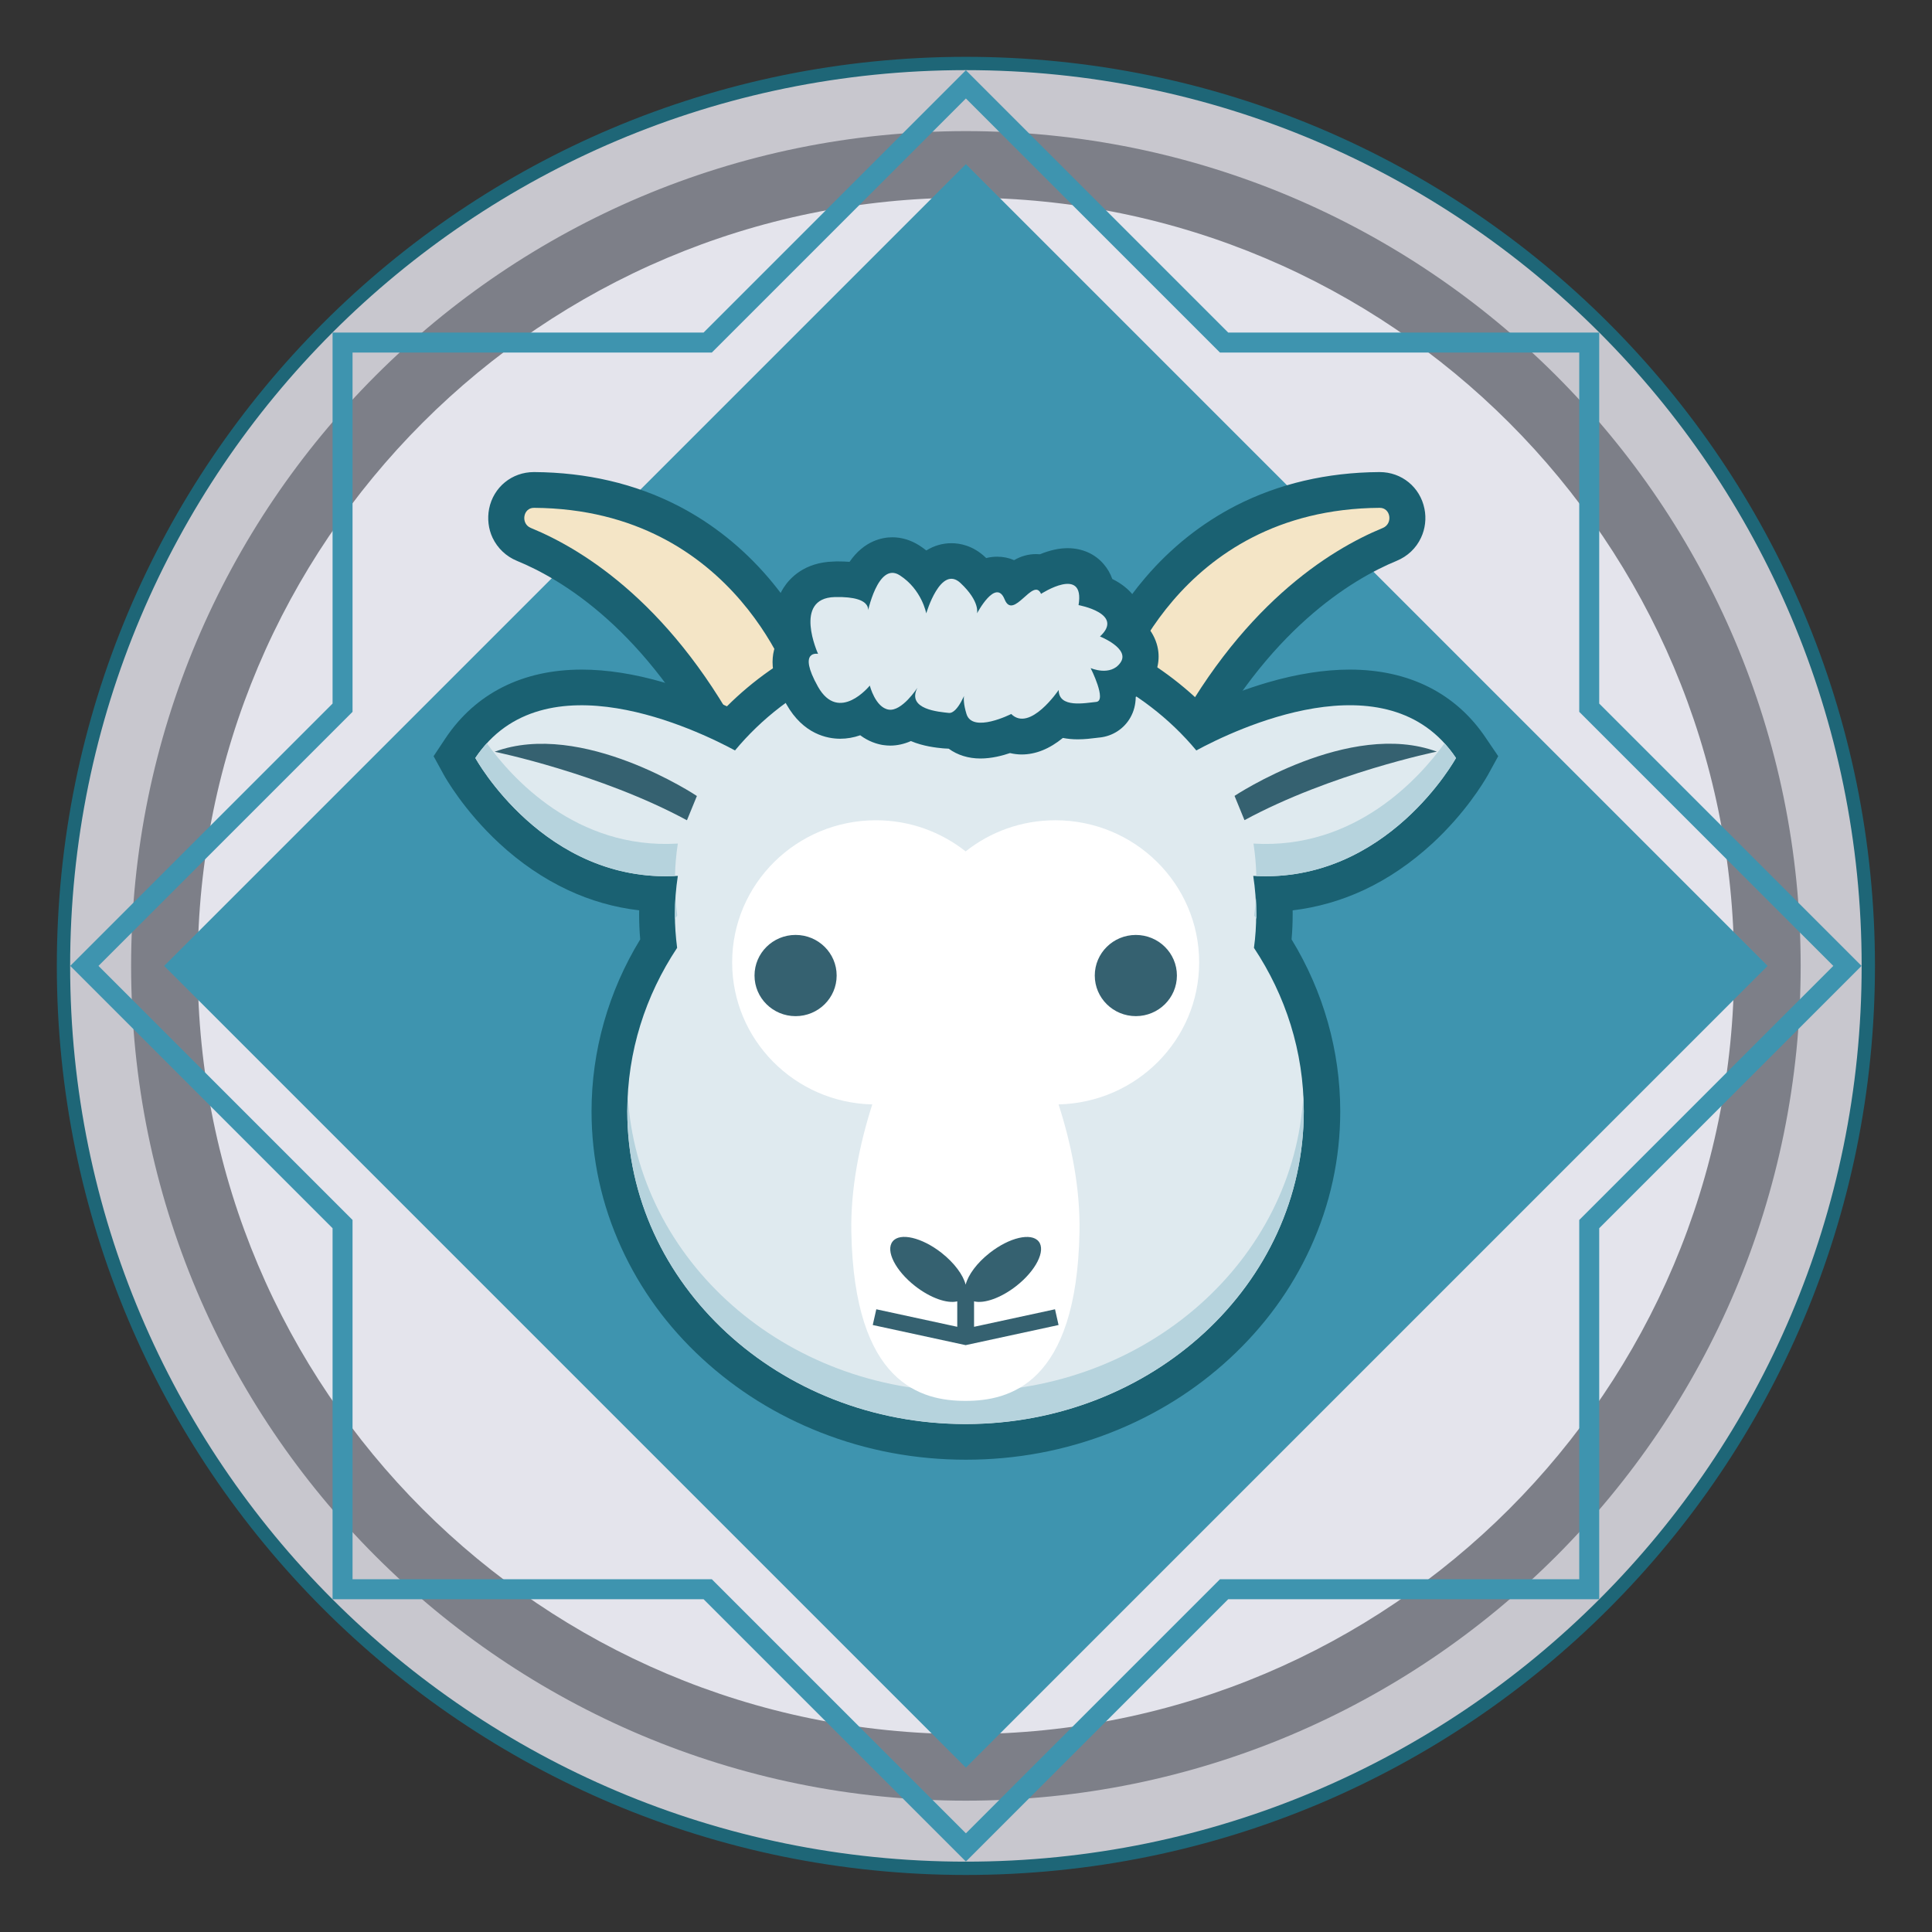 <?xml version="1.0" standalone="no"?><!DOCTYPE svg PUBLIC "-//W3C//DTD SVG 1.1//EN" "http://www.w3.org/Graphics/SVG/1.1/DTD/svg11.dtd"><svg height="2903" node-id="1" sillyvg="true" template-height="2903" template-width="2903" version="1.1" viewBox="0 0 2903 2903" width="2903" xmlns="http://www.w3.org/2000/svg" xmlns:xlink="http://www.w3.org/1999/xlink"><rect x="0" y="0" width="2903" height="2903" fill="#333333" stroke="none"/><defs node-id="31"></defs><g node-id="99"><path d="M 1451.34 2807.30 C 1268.29 2807.30 1090.71 2771.44 923.54 2700.73 C 843.19 2666.75 765.69 2624.69 693.20 2575.71 C 621.41 2527.21 553.89 2471.50 492.53 2410.15 C 431.18 2348.79 375.47 2281.27 326.96 2209.47 C 277.99 2136.99 235.93 2059.49 201.94 1979.14 C 131.24 1811.97 95.38 1634.39 95.38 1451.34 C 95.38 1268.29 131.24 1090.71 201.94 923.54 C 235.93 843.19 277.99 765.69 326.96 693.20 C 375.47 621.40 431.18 553.89 492.53 492.53 C 553.89 431.17 621.41 375.47 693.20 326.96 C 765.69 277.99 843.19 235.93 923.54 201.94 C 1090.71 131.23 1268.29 95.38 1451.34 95.38 C 1634.39 95.38 1811.97 131.23 1979.14 201.94 C 2059.49 235.93 2136.99 277.99 2209.48 326.96 C 2281.28 375.47 2348.79 431.18 2410.15 492.53 C 2471.50 553.89 2527.21 621.40 2575.72 693.20 C 2624.69 765.69 2666.75 843.19 2700.74 923.54 C 2771.45 1090.71 2807.30 1268.29 2807.30 1451.34 C 2807.30 1634.39 2771.45 1811.97 2700.74 1979.14 C 2666.75 2059.49 2624.69 2136.99 2575.72 2209.47 C 2527.21 2281.27 2471.50 2348.79 2410.15 2410.15 C 2348.79 2471.50 2281.28 2527.21 2209.48 2575.71 C 2136.99 2624.69 2059.49 2666.75 1979.14 2700.74 C 1811.97 2771.44 1634.39 2807.30 1451.34 2807.30 Z" fill="#c8c7ce" fill-rule="nonzero" group-id="1" node-id="35" stroke="none" target-height="2711.916" target-width="2711.916" target-x="95.382" target-y="95.381"></path><path d="M 1451.34 105.38 C 2194.69 105.38 2797.30 707.99 2797.30 1451.34 C 2797.30 2194.69 2194.69 2797.30 1451.34 2797.30 C 707.99 2797.30 105.38 2194.69 105.38 1451.34 C 105.38 707.99 707.99 105.38 1451.34 105.38 M 1451.34 85.38 C 1358.67 85.38 1266.06 94.72 1176.07 113.13 C 1088.36 131.08 1002.09 157.86 919.64 192.74 C 838.70 226.97 760.63 269.35 687.61 318.68 C 615.28 367.54 547.27 423.65 485.46 485.46 C 423.65 547.27 367.54 615.28 318.68 687.61 C 269.35 760.63 226.97 838.70 192.74 919.64 C 157.87 1002.08 131.08 1088.36 113.13 1176.07 C 94.72 1266.06 85.38 1358.67 85.38 1451.34 C 85.38 1544.01 94.72 1636.62 113.13 1726.61 C 131.08 1814.32 157.86 1900.60 192.74 1983.04 C 226.97 2063.98 269.35 2142.05 318.68 2215.07 C 367.54 2287.40 423.66 2355.41 485.46 2417.22 C 547.27 2479.03 615.28 2535.14 687.61 2584.00 C 760.63 2633.34 838.70 2675.71 919.64 2709.95 C 1002.09 2744.82 1088.36 2771.60 1176.07 2789.55 C 1266.06 2807.96 1358.67 2817.30 1451.34 2817.30 C 1544.01 2817.30 1636.62 2807.96 1726.61 2789.55 C 1814.32 2771.60 1900.60 2744.82 1983.04 2709.95 C 2063.98 2675.71 2142.05 2633.34 2215.07 2584.00 C 2287.40 2535.14 2355.41 2479.03 2417.22 2417.22 C 2479.03 2355.41 2535.14 2287.40 2584.00 2215.07 C 2633.34 2142.05 2675.71 2063.98 2709.95 1983.04 C 2744.82 1900.60 2771.60 1814.32 2789.55 1726.61 C 2807.96 1636.62 2817.30 1544.01 2817.30 1451.34 C 2817.30 1358.67 2807.96 1266.06 2789.55 1176.07 C 2771.60 1088.36 2744.82 1002.09 2709.95 919.64 C 2675.71 838.70 2633.34 760.63 2584.00 687.61 C 2535.14 615.28 2479.03 547.27 2417.22 485.46 C 2355.41 423.65 2287.40 367.54 2215.07 318.68 C 2142.05 269.34 2063.98 226.97 1983.04 192.74 C 1900.60 157.86 1814.32 131.08 1726.61 113.13 C 1636.62 94.72 1544.00 85.38 1451.34 85.38 L 1451.34 85.38 Z" fill="#1e6677" fill-rule="nonzero" group-id="1" node-id="37" stroke="none" target-height="2731.915" target-width="2731.916" target-x="85.383" target-y="85.383"></path></g><g node-id="100"><path d="M 1451.34 2655.67 C 1288.78 2655.67 1131.05 2623.82 982.54 2561.01 C 911.17 2530.82 842.34 2493.46 777.95 2449.96 C 714.19 2406.89 654.24 2357.42 599.75 2302.93 C 545.26 2248.45 495.80 2188.49 452.72 2124.73 C 409.22 2060.34 371.86 1991.51 341.67 1920.14 C 278.86 1771.63 247.01 1613.90 247.01 1451.34 C 247.01 1288.78 278.86 1131.06 341.67 982.55 C 371.86 911.17 409.22 842.34 452.72 777.95 C 495.80 714.19 545.26 654.24 599.75 599.75 C 654.24 545.26 714.19 495.80 777.95 452.72 C 842.34 409.22 911.17 371.86 982.54 341.67 C 1131.05 278.86 1288.78 247.01 1451.34 247.01 C 1613.90 247.01 1771.63 278.86 1920.14 341.67 C 1991.51 371.86 2060.34 409.22 2124.73 452.72 C 2188.49 495.80 2248.45 545.26 2302.93 599.75 C 2357.42 654.24 2406.89 714.19 2449.96 777.95 C 2493.46 842.34 2530.82 911.17 2561.01 982.55 C 2623.82 1131.06 2655.67 1288.78 2655.67 1451.34 C 2655.67 1613.90 2623.82 1771.63 2561.01 1920.14 C 2530.82 1991.51 2493.46 2060.34 2449.96 2124.73 C 2406.89 2188.49 2357.42 2248.45 2302.93 2302.93 C 2248.45 2357.42 2188.49 2406.89 2124.73 2449.96 C 2060.34 2493.46 1991.51 2530.82 1920.14 2561.01 C 1771.63 2623.82 1613.90 2655.67 1451.34 2655.67 Z" fill="#e4e4ec" fill-rule="nonzero" group-id="2" node-id="42" stroke="none" target-height="2408.662" target-width="2408.66" target-x="247.01" target-y="247.009"></path><path d="M 1451.34 297.01 C 2088.86 297.01 2605.67 813.82 2605.67 1451.34 C 2605.67 2088.86 2088.86 2605.67 1451.34 2605.67 C 813.82 2605.67 297.01 2088.86 297.01 1451.34 C 297.01 813.82 813.82 297.01 1451.34 297.01 M 1451.34 197.01 C 1366.30 197.01 1281.28 205.58 1198.65 222.49 C 1118.07 238.98 1038.81 263.58 963.07 295.62 C 888.72 327.07 817.02 365.98 749.96 411.29 C 683.57 456.14 621.13 507.66 564.39 564.39 C 507.66 621.13 456.15 683.57 411.29 749.96 C 365.98 817.02 327.07 888.72 295.62 963.07 C 263.59 1038.81 238.98 1118.07 222.49 1198.66 C 205.58 1281.29 197.01 1366.30 197.01 1451.34 C 197.01 1536.38 205.58 1621.40 222.49 1704.03 C 238.98 1784.61 263.59 1863.87 295.62 1939.62 C 327.07 2013.96 365.98 2085.66 411.29 2152.72 C 456.15 2219.12 507.66 2281.55 564.39 2338.29 C 621.13 2395.02 683.57 2446.53 749.96 2491.39 C 817.02 2536.70 888.72 2575.61 963.07 2607.06 C 1038.81 2639.09 1118.07 2663.70 1198.65 2680.19 C 1281.29 2697.10 1366.30 2705.67 1451.34 2705.67 C 1536.38 2705.67 1621.40 2697.10 1704.03 2680.19 C 1784.61 2663.70 1863.87 2639.09 1939.62 2607.06 C 2013.96 2575.61 2085.66 2536.70 2152.72 2491.39 C 2219.12 2446.53 2281.55 2395.02 2338.29 2338.29 C 2395.02 2281.55 2446.53 2219.12 2491.39 2152.72 C 2536.70 2085.66 2575.61 2013.96 2607.06 1939.62 C 2639.09 1863.87 2663.70 1784.61 2680.19 1704.03 C 2697.10 1621.40 2705.67 1536.38 2705.67 1451.34 C 2705.67 1366.30 2697.10 1281.29 2680.19 1198.66 C 2663.70 1118.08 2639.09 1038.81 2607.06 963.07 C 2575.61 888.72 2536.70 817.02 2491.39 749.96 C 2446.53 683.57 2395.02 621.13 2338.29 564.40 C 2281.55 507.66 2219.12 456.15 2152.72 411.29 C 2085.66 365.98 2013.96 327.07 1939.62 295.62 C 1863.87 263.59 1784.61 238.98 1704.03 222.49 C 1621.40 205.58 1536.38 197.01 1451.34 197.01 L 1451.34 197.01 Z" fill="#7d7f88" fill-rule="nonzero" group-id="2" node-id="44" stroke="none" target-height="2508.661" target-width="2508.658" target-x="197.011" target-y="197.009"></path></g><g node-id="101"><path d="M 246.61 1451.34 L 1451.32 246.63 L 2656.03 1451.34 L 1451.32 2656.05 Z" fill="#3e94af" fill-rule="nonzero" group-id="3" node-id="49" stroke="none" target-height="2409.426" target-width="2409.426" target-x="246.607" target-y="246.627"></path></g><g node-id="102"><g node-id="106"><path d="M 1451.34 2797.13 L 1057.17 2402.96 L 499.72 2402.96 L 499.72 1845.52 L 105.55 1451.34 L 499.72 1057.17 L 499.72 499.72 L 1057.17 499.72 L 1451.34 105.55 L 1845.52 499.72 L 2402.96 499.72 L 2402.96 1057.16 L 2797.13 1451.34 L 2402.96 1845.51 L 2402.96 2402.96 L 1845.51 2402.96 L 1451.34 2797.13 Z M 529.72 2372.96 L 1069.59 2372.96 L 1451.34 2754.71 L 1833.09 2372.96 L 2372.96 2372.96 L 2372.96 1833.09 L 2754.71 1451.34 L 2372.96 1069.59 L 2372.96 529.72 L 1833.09 529.72 L 1451.34 147.97 L 1069.60 529.72 L 529.72 529.72 L 529.72 1069.59 L 147.97 1451.34 L 529.72 1833.09 L 529.72 2372.96 Z" fill="#3e94af" fill-rule="nonzero" group-id="4,8" node-id="56" stroke="none" target-height="2691.588" target-width="2691.588" target-x="105.546" target-y="105.546"></path></g></g><g node-id="103"><path d="M 1076.39 1145.99 C 973.35 944.34 845.00 867.98 777.67 840.41 C 762.13 834.01 749.60 822.14 742.39 806.99 C 736.37 794.21 734.60 779.26 737.40 764.89 C 743.68 733.64 770.36 711.83 802.27 711.83 L 802.80 711.83 C 881.28 712.37 953.39 729.21 1017.16 761.90 C 1068.27 788.17 1113.87 824.45 1152.71 869.73 C 1186.71 909.48 1209.06 949.18 1221.84 975.49 C 1235.62 1003.89 1241.87 1023.92 1242.50 1026.48 L 1250.52 1052.97 L 1232.37 1074.10 L 1161.77 1156.09 L 1111.52 1214.57 L 1076.39 1145.99 Z M 1713.34 1155.91 L 1642.75 1073.93 L 1624.60 1052.79 L 1632.64 1026.23 L 1632.80 1025.75 C 1637.20 1012.12 1662.23 940.52 1722.76 869.73 C 1761.32 824.59 1806.93 788.31 1858.31 761.90 C 1922.25 729.21 1994.31 712.37 2072.48 711.83 L 2073.03 711.83 C 2104.94 711.83 2131.61 733.64 2137.90 764.88 C 2140.82 778.98 2139.05 793.94 2132.90 806.98 C 2125.93 822.04 2113.40 833.92 2097.63 840.41 C 2030.26 868.17 1901.82 944.77 1798.55 1145.82 L 1763.61 1214.40 L 1713.34 1155.91 Z" fill="#1a6172" fill-rule="nonzero" group-id="5" node-id="62" stroke="none" target-height="502.734" target-width="1406.228" target-x="734.597" target-y="711.831"></path><path d="M 2073.03 714.33 C 2103.79 714.33 2129.40 735.32 2135.45 765.37 C 2138.29 779.06 2136.51 793.47 2130.64 805.91 C 2123.89 820.50 2111.79 831.88 2096.68 838.10 C 2028.92 866.02 1900.00 942.84 1796.33 1144.68 L 1763.07 1209.94 L 1715.24 1154.28 L 1644.64 1072.30 L 1627.39 1052.20 L 1635.04 1026.95 C 1636.10 1023.75 1659.58 947.46 1724.66 871.35 C 1763.25 826.18 1808.60 790.26 1859.45 764.12 C 1922.76 731.76 1994.43 714.87 2072.49 714.33 L 2073.03 714.33 M 802.80 714.33 C 880.87 714.87 952.53 731.58 1016.02 764.12 C 1066.88 790.26 1112.22 826.36 1150.81 871.35 C 1215.90 947.46 1239.37 1023.93 1240.08 1027.13 L 1247.73 1052.38 L 1230.48 1072.48 L 1159.88 1154.46 L 1112.05 1210.12 L 1078.61 1144.85 C 975.29 942.66 846.37 865.84 778.62 838.10 C 763.50 831.88 751.59 820.50 744.65 805.91 C 738.78 793.47 737.18 779.06 739.85 765.37 C 745.90 735.31 771.68 714.33 802.27 714.33 L 802.80 714.33 M 2073.03 709.33 L 2072.49 709.33 C 1993.90 709.87 1921.47 726.81 1857.18 759.67 C 1805.50 786.24 1759.64 822.72 1720.86 868.11 C 1660.02 939.25 1634.85 1011.27 1630.42 1024.98 L 1630.30 1025.37 L 1630.27 1025.44 L 1630.25 1025.50 L 1622.61 1050.76 L 1621.81 1053.38 L 1623.60 1055.46 L 1640.85 1075.56 L 1711.45 1157.54 L 1759.28 1213.20 L 1764.14 1218.85 L 1767.53 1212.21 L 1800.78 1146.94 C 1903.68 946.62 2031.53 870.35 2098.58 842.72 C 2114.93 835.99 2127.93 823.66 2135.18 808.01 C 2141.55 794.51 2143.38 779.00 2140.34 764.35 C 2133.82 731.97 2106.14 709.33 2073.03 709.33 L 2073.03 709.33 Z M 802.82 709.33 L 802.80 709.33 L 802.27 709.33 C 769.15 709.33 741.47 731.97 734.95 764.38 C 732.04 779.31 733.88 794.80 740.13 808.05 C 747.61 823.78 760.60 836.09 776.71 842.72 C 843.74 870.16 971.49 946.20 1074.16 1147.13 L 1107.60 1212.40 L 1110.99 1219.02 L 1115.84 1213.38 L 1163.67 1157.71 L 1234.27 1075.74 L 1251.52 1055.64 L 1253.31 1053.56 L 1252.51 1050.93 L 1244.90 1025.79 C 1244.09 1022.66 1237.75 1002.54 1224.09 974.40 C 1211.25 947.96 1188.78 908.06 1154.61 868.10 C 1115.56 822.57 1069.70 786.09 1018.30 759.67 C 954.18 726.81 881.69 709.87 802.84 709.33 L 802.82 709.33 L 802.82 709.33 Z" fill="#1a6172" fill-rule="nonzero" group-id="5" node-id="64" stroke="none" target-height="509.688" target-width="1411.342" target-x="732.042" target-y="709.331"></path></g><path d="M 2073.03 763.06 C 1765.21 765.19 1682.16 1041.00 1682.16 1041.00 L 1752.76 1122.98 C 1861.23 910.83 1997.45 826.36 2077.83 793.29 C 2093.30 786.89 2089.74 762.88 2073.03 763.06 Z M 802.45 763.06 C 785.73 762.88 782.17 787.06 797.64 793.29 C 877.85 826.18 1014.06 910.83 1122.71 1122.98 L 1193.31 1041.00 C 1193.31 1041.00 1110.27 765.19 802.45 763.06 Z" fill="#f4e5c6" fill-rule="nonzero" node-id="67" stroke="none" target-height="360.102" target-width="1311.125" target-x="782.174" target-y="762.879"></path><path d="M 1451.34 2190.85 C 1376.07 2190.85 1303.13 2177.21 1234.54 2150.31 C 1167.98 2124.25 1108.12 2086.93 1056.64 2039.39 C 1004.98 1991.82 964.34 1936.09 935.86 1873.74 C 906.32 1809.13 891.35 1740.52 891.35 1669.80 C 891.35 1579.33 916.66 1490.22 964.55 1412.07 C 963.41 1399.93 962.84 1386.97 962.84 1373.54 C 962.84 1371.82 962.88 1370.08 962.93 1368.41 C 962.95 1367.49 962.97 1366.57 962.99 1365.65 C 925.27 1361.50 888.74 1351.22 854.38 1335.08 C 817.88 1318.00 783.32 1294.46 751.67 1265.12 C 697.22 1214.68 669.39 1163.69 669.15 1163.22 L 654.42 1136.37 L 671.44 1110.75 C 716.10 1043.94 786.18 1008.63 874.11 1008.63 C 956.01 1008.63 1037.97 1038.72 1092.84 1064.31 C 1132.62 1024.31 1181.04 990.40 1232.98 966.18 C 1301.00 934.40 1374.41 918.29 1451.16 918.29 C 1527.92 918.29 1601.33 934.40 1669.35 966.18 C 1721.29 990.40 1769.71 1024.31 1809.49 1064.31 C 1864.36 1038.72 1946.32 1008.63 2028.22 1008.63 C 2116.27 1008.63 2186.35 1043.94 2230.89 1110.75 L 2248.27 1136.36 L 2233.49 1163.31 L 2233.27 1163.69 C 2226.11 1176.24 2199.04 1220.64 2151.02 1265.12 C 2118.97 1294.65 2084.41 1318.18 2048.30 1335.08 C 2013.49 1351.26 1976.98 1361.54 1939.76 1365.64 C 1939.85 1368.30 1939.85 1370.96 1939.85 1373.54 C 1939.85 1386.97 1939.27 1399.92 1938.14 1412.07 C 1986.03 1490.22 2011.34 1579.33 2011.34 1669.80 C 2011.34 1740.52 1996.36 1809.13 1966.83 1873.74 C 1938.47 1935.81 1897.83 1991.54 1846.04 2039.39 C 1794.56 2086.93 1734.70 2124.25 1668.14 2150.31 C 1599.55 2177.21 1526.61 2190.85 1451.34 2190.85 Z" fill="#1a6172" fill-rule="nonzero" group-id="6" node-id="71" stroke="none" target-height="1272.557" target-width="1593.854" target-x="654.419" target-y="918.291"></path><path d="M 1451.16 920.79 C 1527.45 920.79 1600.54 936.79 1668.29 968.45 C 1720.93 992.99 1768.94 1026.78 1808.95 1067.32 C 1860.88 1042.96 1944.81 1011.13 2028.21 1011.13 C 2115.35 1011.13 2184.70 1045.98 2228.80 1112.13 L 2245.34 1136.49 L 2231.29 1162.10 C 2230.05 1164.24 2202.49 1214.03 2149.31 1263.29 C 2117.66 1292.45 2083.34 1315.92 2047.24 1332.82 C 2012.03 1349.18 1975.05 1359.49 1937.17 1363.40 C 1937.34 1366.78 1937.34 1370.16 1937.34 1373.54 C 1937.34 1386.52 1936.81 1399.68 1935.57 1412.66 C 1983.58 1490.73 2008.83 1579.29 2008.83 1669.80 C 2008.83 1740.04 1993.89 1808.51 1964.55 1872.70 C 1936.28 1934.59 1895.73 1990.07 1844.34 2037.55 C 1793.13 2084.85 1733.55 2122.02 1667.23 2147.98 C 1598.76 2174.83 1526.21 2188.35 1451.34 2188.35 C 1376.48 2188.35 1303.92 2174.83 1235.46 2147.98 C 1169.13 2122.02 1109.56 2084.85 1058.34 2037.55 C 1006.77 1990.07 966.40 1934.59 938.13 1872.70 C 908.79 1808.51 893.85 1740.22 893.85 1669.80 C 893.85 1579.29 919.10 1490.73 967.12 1412.66 C 965.87 1399.68 965.34 1386.52 965.34 1373.54 C 965.34 1370.16 965.52 1366.78 965.52 1363.40 C 927.64 1359.49 890.65 1349.36 855.44 1332.82 C 819.34 1315.92 785.02 1292.63 753.37 1263.29 C 700.20 1214.03 672.46 1164.24 671.39 1162.10 L 657.34 1136.49 L 673.52 1112.13 C 717.62 1046.16 786.98 1011.13 874.11 1011.13 C 957.51 1011.13 1041.45 1042.96 1093.38 1067.32 C 1133.39 1026.78 1181.40 992.99 1234.04 968.45 C 1301.79 936.79 1374.87 920.79 1451.16 920.79 M 1451.16 915.79 C 1374.04 915.79 1300.27 931.98 1231.92 963.92 C 1205.48 976.24 1179.97 991.01 1156.09 1007.79 C 1133.23 1023.87 1111.78 1041.86 1092.30 1061.31 C 1060.36 1046.50 1028.30 1034.39 996.94 1025.29 C 953.15 1012.57 911.83 1006.13 874.11 1006.13 C 785.31 1006.13 714.51 1041.82 669.36 1109.36 L 653.17 1133.73 L 651.50 1136.25 L 652.96 1138.90 L 667.00 1164.51 L 667.01 1164.51 C 668.80 1167.80 696.81 1217.70 749.97 1266.95 C 781.81 1296.47 816.58 1320.15 853.32 1337.35 C 887.24 1353.28 923.26 1363.54 960.44 1367.88 C 960.44 1368.03 960.43 1368.18 960.43 1368.34 C 960.38 1370.03 960.34 1371.78 960.34 1373.54 C 960.34 1386.74 960.89 1399.49 961.98 1411.47 C 914.13 1489.85 888.85 1579.14 888.85 1669.80 C 888.85 1740.88 903.90 1809.84 933.58 1874.78 C 962.21 1937.43 1003.04 1993.43 1054.95 2041.23 C 1106.66 2088.98 1166.78 2126.47 1233.63 2152.64 C 1302.51 2179.65 1375.76 2193.35 1451.34 2193.35 C 1526.92 2193.35 1600.17 2179.65 1669.05 2152.64 C 1735.90 2126.47 1796.02 2088.98 1847.73 2041.22 C 1899.77 1993.14 1940.61 1937.14 1969.10 1874.78 C 1998.78 1809.84 2013.83 1740.88 2013.83 1669.80 C 2013.83 1579.14 1988.55 1489.85 1940.70 1411.47 C 1941.79 1399.49 1942.35 1386.74 1942.35 1373.54 C 1942.35 1371.68 1942.35 1369.78 1942.32 1367.87 C 1979.02 1363.57 2015.00 1353.31 2049.35 1337.35 C 2085.70 1320.34 2120.47 1296.66 2152.70 1266.96 C 2200.99 1222.23 2228.24 1177.56 2235.44 1164.93 L 2235.61 1164.62 L 2235.65 1164.56 L 2235.68 1164.51 L 2249.73 1138.90 L 2251.20 1136.22 L 2249.48 1133.68 L 2232.94 1109.32 C 2187.94 1041.82 2117.14 1006.13 2028.22 1006.13 C 1990.50 1006.13 1949.18 1012.57 1905.39 1025.29 C 1874.03 1034.39 1841.97 1046.50 1810.02 1061.30 C 1790.55 1041.86 1769.10 1023.87 1746.23 1007.79 C 1722.36 991.00 1696.85 976.24 1670.40 963.92 C 1602.05 931.98 1528.29 915.79 1451.16 915.79 L 1451.16 915.79 Z" fill="#1a6172" fill-rule="nonzero" group-id="6" node-id="73" stroke="none" target-height="1277.557" target-width="1599.698" target-x="651.5" target-y="915.79"></path><path d="M 2187.73 1138.98 C 2084.94 984.99 1853.23 1097.37 1797.57 1127.60 C 1717.73 1031.58 1592.18 969.51 1450.98 969.51 C 1309.79 969.51 1184.24 1031.40 1104.40 1127.60 C 1048.74 1097.55 817.03 984.99 714.24 1138.98 C 714.24 1138.98 818.10 1328.19 1018.51 1316.10 C 1015.66 1334.77 1014.06 1353.98 1014.06 1373.54 C 1014.06 1390.61 1015.31 1407.68 1017.44 1424.22 C 969.96 1495.71 942.58 1579.82 942.58 1669.80 C 942.58 1929.43 1170.19 2139.80 1450.81 2139.80 C 1731.42 2139.80 1959.04 1929.43 1959.04 1669.80 C 1959.04 1579.82 1931.65 1495.71 1884.17 1424.22 C 1886.49 1407.68 1887.55 1390.79 1887.55 1373.54 C 1887.55 1353.98 1885.95 1334.95 1883.11 1316.10 C 2083.88 1328.19 2187.73 1138.98 2187.73 1138.98 Z" fill="#dfeaef" fill-rule="nonzero" node-id="76" stroke="none" target-height="1170.286" target-width="1473.484" target-x="714.243" target-y="969.514"></path><path d="M 1014.24 1316.28 C 1014.59 1299.74 1016.02 1283.56 1018.51 1267.55 C 865.40 1276.80 768.66 1168.50 731.49 1116.76 C 725.45 1123.51 719.58 1130.80 714.24 1138.81 C 714.24 1138.98 816.67 1325.35 1014.24 1316.28 Z M 1887.91 1380.65 L 1887.91 1373.54 C 1887.91 1365.36 1887.55 1357.36 1887.20 1349.36 C 1886.66 1358.25 1885.77 1366.96 1884.53 1375.67 C 1885.60 1377.27 1886.84 1379.05 1887.91 1380.65 Z M 1450.98 2091.08 C 1179.09 2091.08 956.98 1893.69 943.28 1645.44 C 942.93 1653.44 942.57 1661.62 942.57 1669.62 C 942.57 1929.25 1170.19 2139.62 1450.81 2139.62 C 1731.42 2139.62 1959.04 1929.25 1959.04 1669.62 C 1959.04 1661.44 1958.86 1653.44 1958.33 1645.44 C 1944.99 1893.69 1722.88 2091.08 1450.98 2091.08 Z M 1883.46 1267.56 C 1885.95 1283.56 1887.38 1299.74 1887.73 1316.28 C 2085.30 1325.35 2187.73 1138.99 2187.73 1138.99 C 2182.39 1130.81 2176.52 1123.51 2170.48 1116.93 C 2133.49 1168.33 2036.57 1276.80 1883.46 1267.56 Z M 1014.24 1380.65 C 1015.31 1378.88 1016.37 1377.27 1017.62 1375.50 C 1016.37 1366.78 1015.66 1358.07 1014.95 1349.18 C 1014.42 1357.18 1014.24 1365.18 1014.24 1373.36 L 1014.24 1380.65 Z" fill="#b6d3dd" fill-rule="nonzero" node-id="78" stroke="none" target-height="1022.867" target-width="1473.485" target-x="714.242" target-y="1116.756"></path><path d="M 1801.84 1446.09 C 1801.84 1328.19 1705.10 1232.52 1585.78 1232.52 C 1534.74 1232.52 1487.97 1249.95 1450.98 1279.29 C 1414.00 1250.13 1367.23 1232.52 1316.19 1232.52 C 1196.87 1232.52 1100.13 1328.19 1100.13 1446.09 C 1100.13 1562.22 1194.02 1656.82 1310.68 1659.49 C 1291.29 1720.13 1278.13 1785.57 1279.20 1850.47 C 1283.29 2080.58 1385.36 2104.95 1450.63 2104.95 C 1515.89 2104.95 1617.96 2080.76 1622.05 1850.47 C 1623.12 1785.57 1610.14 1720.13 1590.58 1659.49 C 1707.95 1656.64 1801.84 1562.22 1801.84 1446.09 Z" fill="#ffffff" fill-rule="nonzero" node-id="80" stroke="none" target-height="872.424" target-width="701.712" target-x="1100.128" target-y="1232.523"></path><path d="M 1473.21 1137.22 C 1455.41 1137.22 1439.22 1132.12 1426.31 1122.46 L 1425.91 1122.46 C 1423.66 1122.46 1421.60 1122.30 1419.42 1122.13 L 1419.06 1122.10 C 1418.33 1122.10 1417.51 1122.09 1416.48 1121.90 C 1407.68 1121.04 1387.51 1119.02 1368.68 1110.79 C 1358.46 1115.47 1347.98 1117.84 1337.53 1117.84 C 1334.21 1117.84 1330.60 1117.54 1326.49 1116.92 C 1318.02 1115.45 1305.49 1111.67 1292.99 1101.99 C 1283.00 1105.66 1272.74 1107.52 1262.49 1107.52 C 1243.77 1107.52 1208.65 1100.96 1183.85 1056.99 C 1174.37 1040.37 1168.35 1026.01 1165.44 1013.10 C 1161.57 995.83 1162.94 980.05 1169.52 966.18 C 1162.45 933.45 1165.80 906.00 1179.47 884.59 C 1188.32 870.75 1209.59 847.39 1252.58 846.27 C 1254.96 846.09 1257.35 846.09 1259.46 846.09 C 1266.36 846.09 1272.22 846.33 1277.77 846.85 C 1299.30 814.67 1326.50 809.82 1340.91 809.82 C 1354.28 809.82 1367.84 813.95 1380.13 821.76 C 1383.99 824.29 1387.88 827.12 1391.73 830.20 C 1403.39 822.57 1416.14 818.71 1429.65 818.71 C 1442.16 818.71 1460.80 822.21 1478.62 838.91 C 1479.30 839.49 1479.91 840.10 1480.50 840.70 C 1480.72 840.92 1480.94 841.13 1481.15 841.34 C 1486.64 839.77 1492.40 838.98 1498.29 838.98 C 1507.50 838.98 1516.12 840.84 1523.93 844.50 C 1534.25 838.24 1545.30 835.07 1556.80 835.07 C 1558.82 835.07 1560.94 835.22 1562.98 835.38 C 1577.75 829.27 1591.59 826.17 1604.10 826.17 C 1625.20 826.17 1643.81 834.38 1656.50 849.28 C 1662.18 855.84 1666.47 863.38 1669.27 871.70 C 1697.86 885.58 1708.74 904.96 1712.84 918.84 C 1714.54 924.29 1715.49 930.24 1715.60 936.09 C 1725.31 945.66 1732.04 956.35 1735.59 967.89 C 1741.58 987.36 1737.94 1008.19 1725.62 1025.05 C 1719.65 1033.47 1712.40 1040.49 1704.06 1045.92 C 1704.06 1057.51 1701.56 1067.60 1696.43 1076.72 C 1687.37 1093.02 1670.68 1103.86 1651.82 1105.73 L 1651.70 1105.74 L 1651.58 1105.74 C 1651.15 1105.74 1650.37 1105.85 1649.54 1105.96 C 1648.76 1106.07 1647.90 1106.18 1647.00 1106.27 L 1646.72 1106.30 C 1639.60 1107.19 1629.86 1108.41 1619.39 1108.41 C 1611.31 1108.41 1603.59 1107.64 1596.41 1106.12 C 1576.45 1122.74 1555.83 1131.17 1535.10 1131.17 C 1529.56 1131.17 1523.78 1130.45 1517.45 1128.96 C 1506.43 1132.79 1490.04 1137.22 1473.21 1137.22 Z" fill="#1a6172" fill-rule="nonzero" group-id="7" node-id="84" stroke="none" target-height="327.401" target-width="580.007" target-x="1161.572" target-y="809.816"></path><path d="M 1340.91 812.32 C 1353.89 812.32 1367.05 816.40 1378.79 823.87 C 1383.41 826.90 1387.68 830.10 1391.59 833.30 C 1405.28 823.87 1418.62 821.21 1429.64 821.21 C 1441.56 821.21 1459.70 824.59 1476.95 840.77 C 1478.19 841.84 1479.26 843.08 1480.51 844.15 C 1486.20 842.37 1492.24 841.48 1498.29 841.48 C 1507.54 841.48 1516.25 843.43 1524.07 847.35 C 1532.79 841.84 1543.63 837.57 1556.79 837.57 C 1558.93 837.57 1561.24 837.75 1563.37 837.92 C 1575.29 832.94 1589.69 828.67 1604.10 828.67 C 1624.37 828.67 1642.33 836.50 1654.60 850.90 C 1660.29 857.48 1664.56 865.13 1667.23 873.49 C 1695.32 886.83 1706.35 905.68 1710.44 919.55 C 1712.22 925.24 1713.11 931.28 1713.11 937.15 C 1722.89 946.58 1729.64 957.07 1733.20 968.63 C 1738.89 987.12 1735.69 1007.04 1723.60 1023.58 C 1717.55 1032.11 1710.08 1039.22 1701.55 1044.56 C 1701.72 1054.87 1699.94 1065.37 1694.26 1075.50 C 1685.54 1091.15 1669.54 1101.46 1651.58 1103.24 C 1650.51 1103.24 1648.73 1103.60 1646.77 1103.78 C 1639.66 1104.66 1629.88 1105.91 1619.39 1105.91 C 1610.67 1105.91 1602.85 1105.02 1595.74 1103.42 C 1576.00 1120.14 1555.55 1128.67 1535.10 1128.67 C 1529.05 1128.67 1523.18 1127.78 1517.32 1126.36 C 1504.69 1130.80 1488.86 1134.72 1473.21 1134.72 C 1455.25 1134.72 1439.43 1129.38 1427.15 1119.96 L 1425.91 1119.96 C 1423.60 1119.96 1421.46 1119.78 1419.15 1119.60 C 1418.44 1119.60 1417.73 1119.60 1416.84 1119.42 C 1405.99 1118.36 1386.79 1116.22 1368.65 1108.04 C 1358.51 1112.84 1348.20 1115.33 1337.53 1115.33 C 1333.97 1115.33 1330.42 1114.98 1326.86 1114.44 C 1318.68 1113.02 1306.05 1109.29 1293.43 1099.15 C 1284.18 1102.71 1273.69 1105.02 1262.49 1105.02 C 1244.35 1105.02 1210.20 1098.62 1186.02 1055.76 C 1176.60 1039.22 1170.73 1025.17 1167.88 1012.55 C 1163.26 991.92 1167.17 976.63 1172.15 966.49 C 1165.04 934.30 1168.06 907.10 1181.57 885.93 C 1190.11 872.60 1210.74 849.83 1252.70 848.77 C 1255.02 848.59 1257.33 848.59 1259.46 848.59 C 1265.51 848.59 1272.09 848.77 1279.03 849.48 C 1299.83 817.47 1326.15 812.32 1340.91 812.32 M 1340.91 807.32 C 1326.18 807.32 1298.57 812.18 1276.52 844.23 C 1271.33 843.79 1265.83 843.59 1259.46 843.59 C 1257.33 843.59 1254.91 843.59 1252.45 843.77 C 1208.36 844.94 1186.48 869.00 1177.36 883.24 C 1163.43 905.05 1159.92 932.85 1166.90 965.89 C 1160.49 979.92 1159.13 996.39 1163.00 1013.64 C 1165.97 1026.81 1172.08 1041.39 1181.68 1058.24 C 1207.10 1103.29 1243.22 1110.02 1262.49 1110.02 C 1272.60 1110.02 1282.70 1108.26 1292.56 1104.80 C 1305.10 1114.17 1317.56 1117.90 1326.00 1119.37 L 1326.06 1119.38 L 1326.12 1119.39 C 1330.35 1120.02 1334.08 1120.33 1337.53 1120.33 C 1348.00 1120.33 1358.47 1118.04 1368.70 1113.52 C 1387.52 1121.51 1407.31 1123.51 1416.13 1124.38 C 1417.28 1124.58 1418.23 1124.60 1418.96 1124.60 L 1419.23 1124.62 C 1421.32 1124.78 1423.31 1124.94 1425.49 1124.95 C 1438.71 1134.62 1455.17 1139.72 1473.21 1139.72 C 1490.04 1139.72 1506.40 1135.39 1517.58 1131.56 C 1523.83 1132.98 1529.57 1133.67 1535.10 1133.67 C 1556.11 1133.67 1576.95 1125.31 1597.08 1108.81 C 1604.09 1110.20 1611.58 1110.91 1619.39 1110.91 C 1630.01 1110.91 1639.85 1109.68 1647.03 1108.78 L 1647.31 1108.75 C 1648.25 1108.66 1649.12 1108.54 1649.88 1108.44 C 1650.48 1108.36 1651.31 1108.24 1651.58 1108.24 L 1651.81 1108.24 L 1652.07 1108.22 C 1671.74 1106.27 1689.15 1094.95 1698.62 1077.93 C 1703.76 1068.79 1706.36 1058.73 1706.55 1047.27 C 1714.67 1041.79 1721.76 1034.81 1727.65 1026.50 C 1740.43 1009.00 1744.20 987.37 1737.97 967.16 C 1734.39 955.51 1727.70 944.70 1718.07 935.02 C 1717.87 929.28 1716.90 923.47 1715.22 918.09 C 1711.02 903.88 1699.97 884.14 1671.30 869.91 C 1668.39 861.68 1664.05 854.19 1658.38 847.63 C 1645.23 832.20 1625.94 823.68 1604.10 823.68 C 1591.41 823.68 1577.45 826.76 1562.58 832.84 C 1560.68 832.69 1558.71 832.57 1556.79 832.57 C 1545.26 832.57 1534.16 835.63 1523.77 841.68 C 1515.96 838.23 1507.40 836.48 1498.29 836.48 C 1492.67 836.48 1487.17 837.18 1481.89 838.55 C 1481.40 838.07 1480.87 837.55 1480.29 837.05 C 1461.89 819.82 1442.60 816.21 1429.64 816.21 C 1416.23 816.21 1403.54 819.88 1391.88 827.13 C 1388.43 824.43 1384.96 821.94 1381.52 819.69 L 1381.49 819.67 L 1381.47 819.66 C 1368.78 811.58 1354.76 807.32 1340.91 807.32 L 1340.91 807.32 Z" fill="#1a6172" fill-rule="nonzero" group-id="7" node-id="86" stroke="none" target-height="332.402" target-width="585.063" target-x="1159.134" target-y="807.315"></path><path d="M 1229.23 982.50 C 1229.23 982.50 1191.00 898.92 1254.13 897.14 C 1317.08 895.54 1303.21 922.21 1303.21 922.21 C 1303.21 922.21 1318.86 843.08 1351.93 864.42 C 1385.19 885.76 1391.77 921.68 1391.77 921.68 C 1391.77 921.68 1413.29 848.06 1443.16 875.98 C 1473.04 903.90 1468.06 921.68 1468.06 921.68 C 1468.06 921.68 1496.33 867.80 1509.49 900.52 C 1522.65 933.24 1552.70 866.02 1564.26 892.34 C 1564.26 892.34 1630.59 849.13 1620.63 909.23 C 1620.63 909.23 1690.16 921.86 1652.82 956.36 C 1652.82 956.36 1698.52 974.50 1683.58 995.66 C 1668.65 1017.00 1638.77 1003.84 1638.77 1003.84 C 1638.77 1003.84 1663.67 1053.10 1647.13 1054.69 C 1630.59 1056.30 1590.76 1064.48 1590.76 1036.73 C 1590.76 1036.73 1547.54 1100.75 1519.45 1072.83 C 1519.45 1072.83 1461.30 1102.35 1452.23 1072.83 C 1443.16 1043.31 1452.23 1036.73 1452.23 1036.73 C 1452.23 1036.73 1439.42 1072.83 1425.55 1071.23 C 1411.68 1069.63 1361.89 1066.25 1378.43 1033.53 C 1378.43 1033.53 1355.13 1069.63 1335.22 1066.25 C 1315.30 1063.05 1306.94 1030.15 1306.94 1030.15 C 1306.94 1030.15 1260.53 1087.59 1229.05 1031.76 C 1197.76 975.92 1229.23 982.50 1229.23 982.50 Z" fill="#dfeaef" fill-rule="nonzero" node-id="89" stroke="none" target-height="259.275" target-width="507.521" target-x="1191" target-y="843.079"></path><path d="M 1463.61 1993.63 L 1463.61 1955.39 C 1478.73 1959.13 1503.98 1950.41 1527.10 1932.28 C 1556.62 1909.16 1571.73 1879.11 1560.70 1865.41 C 1549.68 1851.72 1516.78 1859.37 1487.26 1882.48 C 1467.88 1897.60 1454.72 1915.74 1450.98 1930.32 C 1447.25 1915.74 1434.09 1897.78 1414.71 1882.48 C 1385.19 1859.37 1352.11 1851.54 1341.26 1865.41 C 1330.24 1879.11 1345.35 1909.16 1374.87 1932.28 C 1397.99 1950.41 1423.24 1959.13 1438.36 1955.39 L 1438.36 1993.63 L 1316.72 1967.31 L 1311.39 1990.96 L 1450.98 2021.19 L 1590.58 1990.96 L 1585.25 1967.31 L 1463.61 1993.63 Z" fill="#356170" fill-rule="nonzero" node-id="91" stroke="none" target-height="169.646" target-width="279.192" target-x="1311.388" target-y="1851.543"></path><path d="M 1133.74 1465.83 C 1133.72 1499.52 1161.34 1526.84 1195.42 1526.86 C 1229.50 1526.87 1257.13 1499.58 1257.15 1465.89 C 1257.15 1465.87 1257.15 1465.85 1257.15 1465.83 C 1257.17 1432.14 1229.55 1404.82 1195.47 1404.81 C 1161.39 1404.79 1133.76 1432.09 1133.74 1465.78 C 1133.74 1465.80 1133.74 1465.81 1133.74 1465.83 Z" fill="#356170" fill-rule="nonzero" node-id="93" stroke="none" target-height="122.08" target-width="123.446" target-x="1133.722" target-y="1404.792"></path><path d="M 1645.00 1465.83 C 1645.00 1499.52 1672.62 1526.83 1706.70 1526.83 C 1740.78 1526.83 1768.41 1499.52 1768.41 1465.83 L 1768.41 1465.83 C 1768.41 1432.15 1740.78 1404.84 1706.70 1404.84 C 1672.62 1404.84 1645.00 1432.15 1645.00 1465.83 Z" fill="#356170" fill-rule="nonzero" node-id="95" stroke="none" target-height="121.99" target-width="123.412" target-x="1644.996" target-y="1404.838"></path><path d="M 1855.01 1195.89 L 1869.95 1232.35 C 2000.12 1161.92 2158.92 1129.38 2158.92 1129.38 C 2027.86 1081.01 1855.01 1195.89 1855.01 1195.89 Z M 743.23 1129.56 C 743.23 1129.56 901.85 1162.10 1032.20 1232.52 L 1047.14 1196.07 C 1047.14 1195.89 874.29 1081.01 743.23 1129.56 Z" fill="#356170" fill-rule="nonzero" node-id="97" stroke="none" target-height="151.51" target-width="1415.69" target-x="743.229" target-y="1081.013"></path></svg>